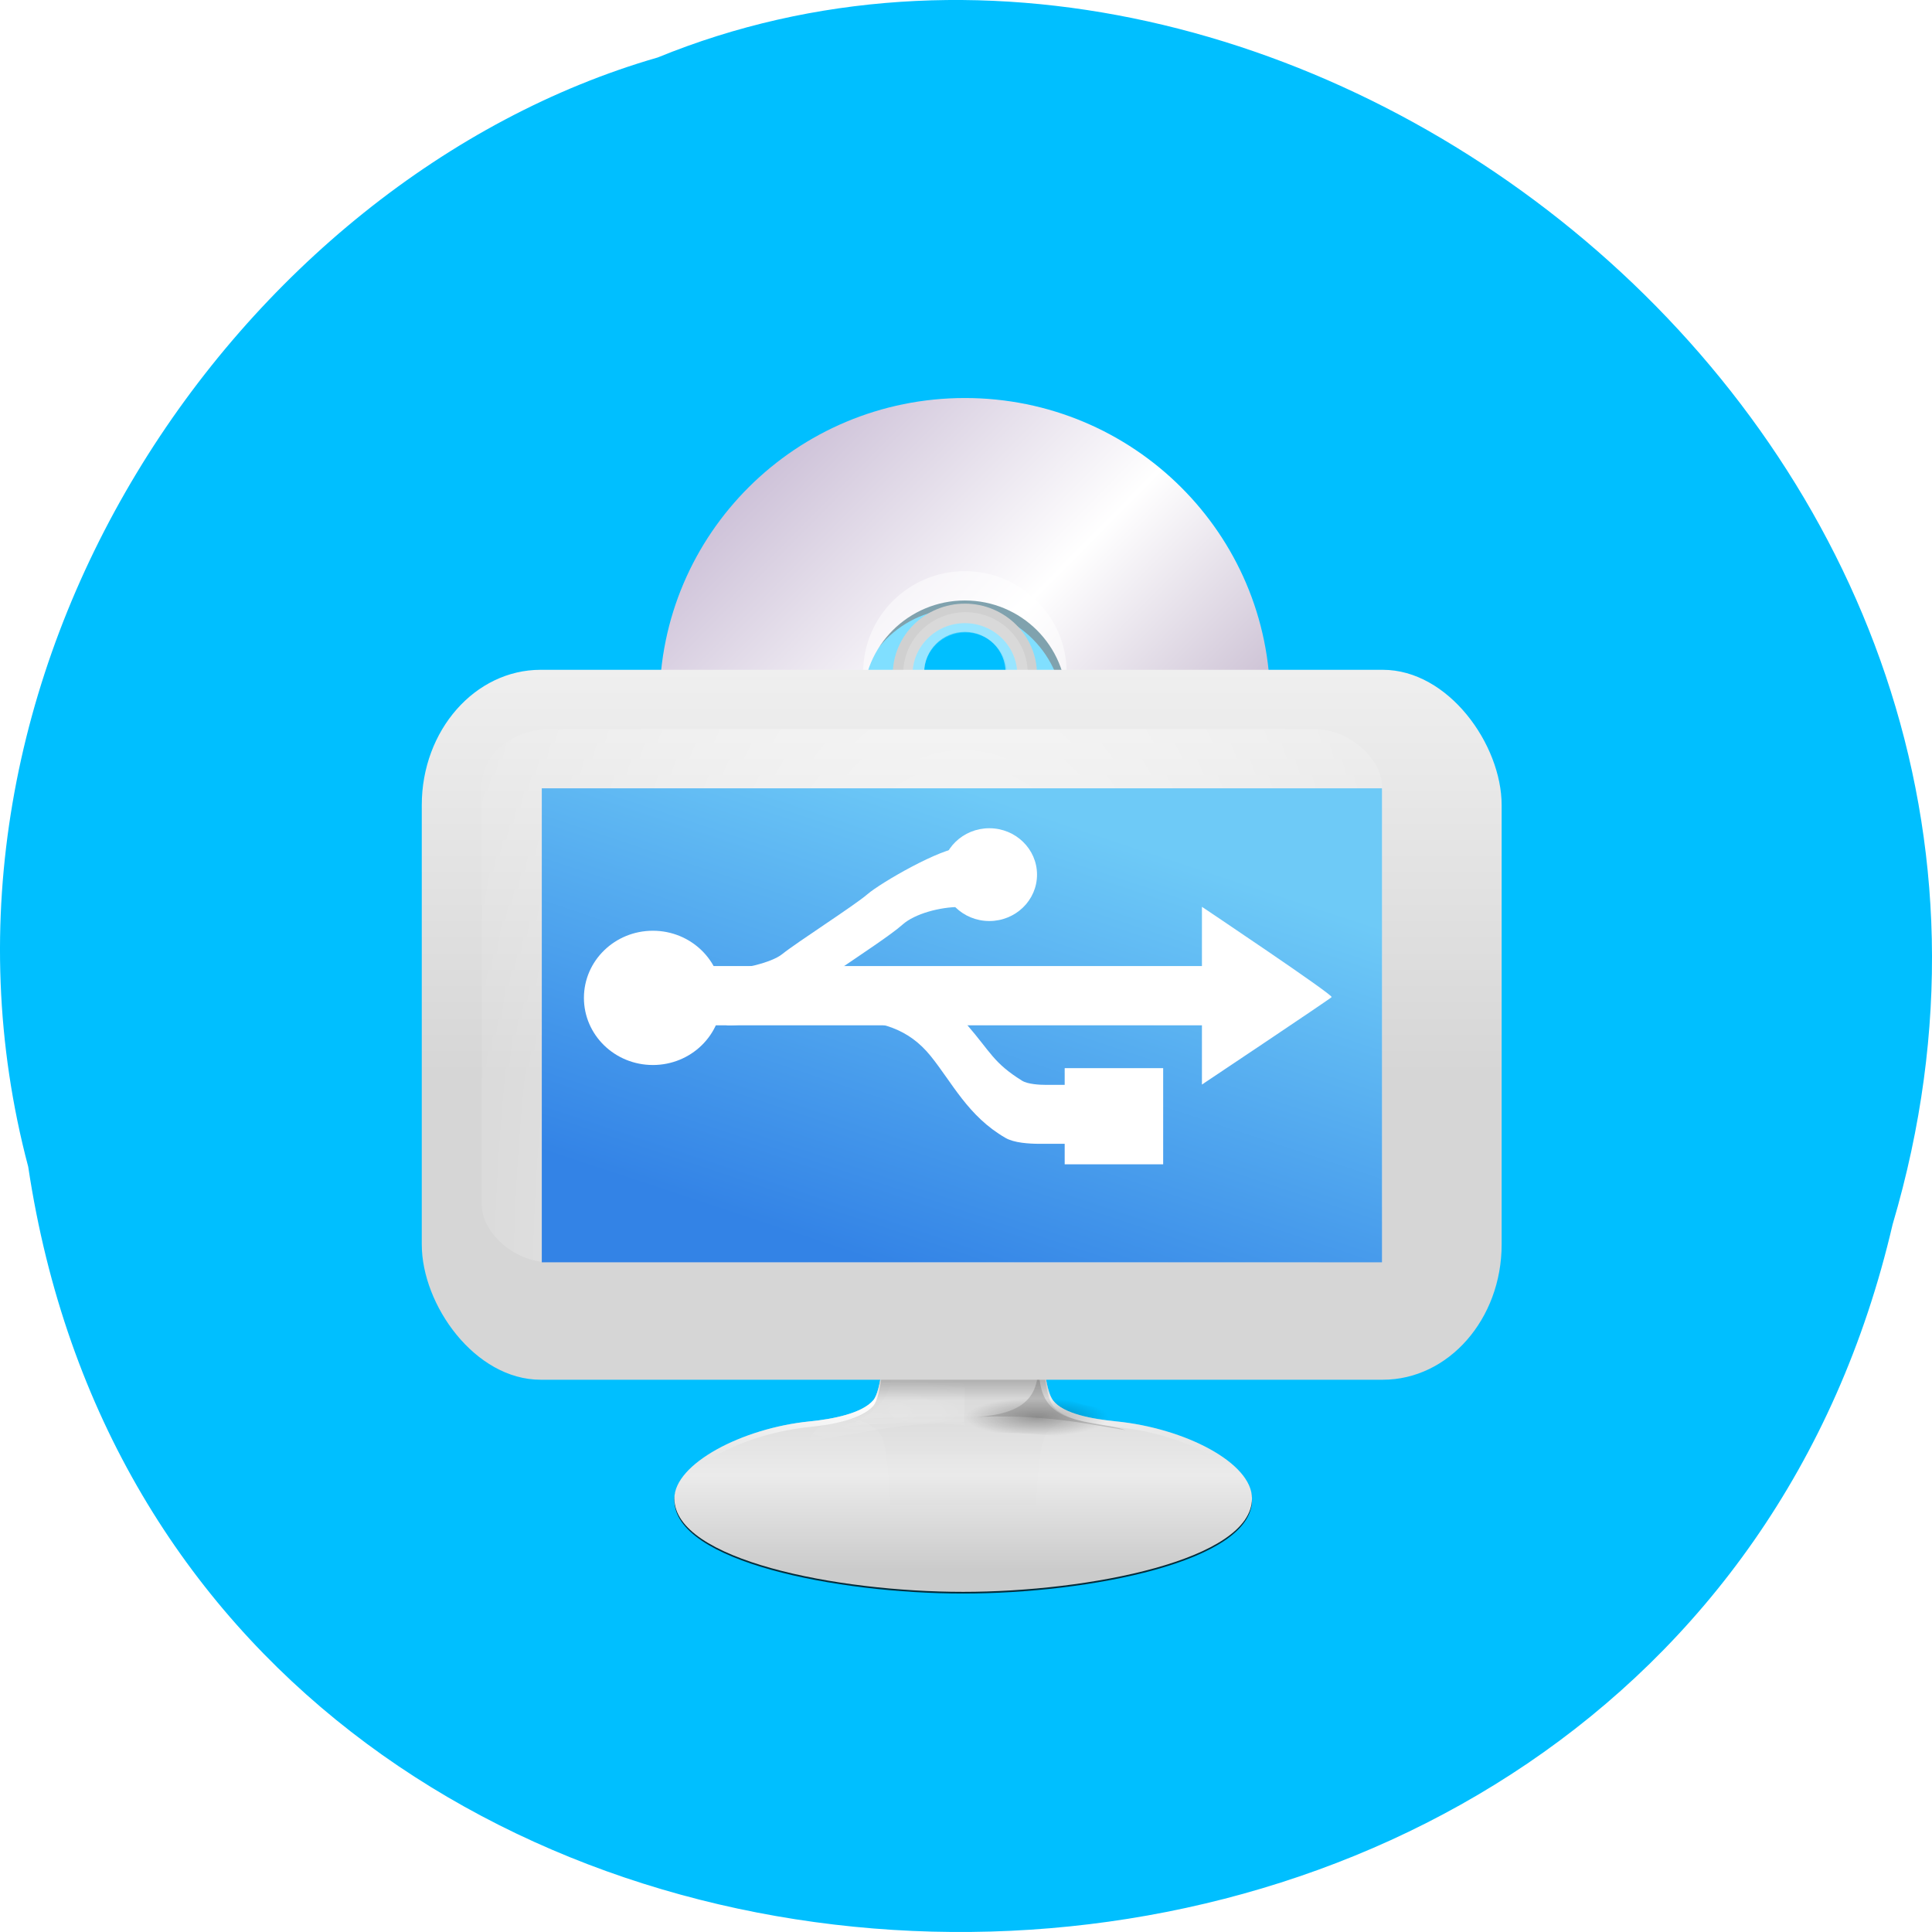 <svg xmlns="http://www.w3.org/2000/svg" xmlns:xlink="http://www.w3.org/1999/xlink" viewBox="0 0 256 256"><defs><clipPath><path d="m 231.65 -92.94 c -66.27 0 -119.97 53.782 -119.97 120.04 c 0 66.26 53.697 120.04 119.97 120.04 c 66.27 0 120.07 -53.782 120.07 -120.04 c 0 -66.26 -53.796 -120.04 -120.07 -120.04 z m 0 79.993 c 22.09 0 40.06 17.961 40.06 40.05 c 0 22.09 -17.965 39.947 -40.06 39.947 c -22.09 0 -39.957 -17.861 -39.957 -39.947 c 0 -22.09 17.866 -40.05 39.957 -40.05 z"/></clipPath><filter id="G"><feGaussianBlur stdDeviation="0.945"/></filter><filter height="1.911" y="-0.455" width="1.25" x="-0.125" id="E"><feGaussianBlur stdDeviation="1.292"/></filter><filter id="H"><feGaussianBlur stdDeviation="0.472"/></filter><filter height="1.234" y="-0.117" width="1.098" x="-0.049" id="F"><feGaussianBlur stdDeviation="0.719"/></filter><filter id="5"><feGaussianBlur stdDeviation="4.64"/></filter><linearGradient y2="-75" x2="0" y1="-118.34" gradientUnits="userSpaceOnUse" id="D"><stop style="stop-color:#cacaca"/><stop offset="0.614" style="stop-color:#ebebeb"/><stop offset="1" style="stop-color:#cbcbcb"/></linearGradient><linearGradient id="J"><stop/><stop offset="1" style="stop-opacity:0"/></linearGradient><linearGradient id="I"><stop style="stop-color:#fff"/><stop offset="1" style="stop-color:#fff;stop-opacity:0"/></linearGradient><linearGradient y2="112.08" x2="0" y1="80.37" gradientUnits="userSpaceOnUse" id="B" xlink:href="#J"/><linearGradient id="K"><stop style="stop-color:#fff;stop-opacity:0.622"/><stop offset="1" style="stop-color:#fff;stop-opacity:0"/></linearGradient><linearGradient y2="68.14" x2="314.6" y1="-108.64" x1="137.82" gradientTransform="matrix(0.041 0 0 0.042 1.463 6.636)" gradientUnits="userSpaceOnUse" id="3" xlink:href="#4"/><linearGradient y2="-228.89" x2="0" y1="-106.62" gradientTransform="matrix(0.098 0 0 0.092 22.733 22.17)" gradientUnits="userSpaceOnUse" id="6"><stop style="stop-color:#d6d6d6"/><stop offset="1" style="stop-color:#fff"/></linearGradient><linearGradient y2="-105.12" x2="0" y1="-124.82" gradientUnits="userSpaceOnUse" id="8" xlink:href="#J"/><linearGradient y2="-158.89" x2="-90.49" y1="-60" x1="-132.39" gradientTransform="matrix(0.092 0 0 0.073 22.08 20.02)" gradientUnits="userSpaceOnUse" id="1"><stop style="stop-color:#3383e6"/><stop offset="1" style="stop-color:#6ecaf7"/></linearGradient><radialGradient r="78" cy="-109.8" cx="-120" gradientTransform="matrix(0.124 0 0 0.282 25.902 47.2)" gradientUnits="userSpaceOnUse" id="2" xlink:href="#I"/><radialGradient gradientUnits="userSpaceOnUse" r="120" cy="27.301" cx="232.5" id="4"><stop style="stop-color:#c9bcd5"/><stop offset="0.5" style="stop-color:#fff"/><stop offset="1" style="stop-color:#baabc5"/></radialGradient><radialGradient r="18.13" cy="85.49" cx="-322.72" gradientTransform="matrix(1.427 0 0 0.435 -52.5 -139.76)" gradientUnits="userSpaceOnUse" id="A" xlink:href="#K"/><radialGradient r="18.13" cy="84.67" cx="-317.63" gradientTransform="matrix(1.427 0 0 0.435 -52.5 -139.76)" gradientUnits="userSpaceOnUse" id="9" xlink:href="#K"/><radialGradient r="12.374" cy="-43.07" cx="-107.83" gradientTransform="matrix(1 0 0 0.275 -377.36 -90.19)" gradientUnits="userSpaceOnUse" id="7" xlink:href="#J"/><radialGradient r="50.13" fy="87.26" fx="-320.35" cy="70.36" cx="-307.62" gradientTransform="matrix(1.268 -0.021 0.009 0.544 -108.55 -159.14)" gradientUnits="userSpaceOnUse" id="C" xlink:href="#I"/></defs><path d="m 3.74 950.97 c 19.829 131.87 217.21 135.83 247.04 7.636 30.702 -103.78 -80.47 -188.63 -163.63 -154.63 -55.684 16.07 -100.67 81.83 -83.41 146.99 z" transform="translate(0 -796.36)" style="fill:#00bfff;color:#000"/><g transform="matrix(7.952 0 0 7.851 39.983 45.47)" id="0"><path d="m 232.5 -2.799 c -64.06 0 -116 51.935 -116 116 0 64.06 51.935 116 116 116 64.06 0 116 -51.936 116 -116 0 -64.07 -51.935 -116 -116 -116 z m 0 157.29 c -22.803 0 -41.29 -18.486 -41.29 -41.29 0 -22.803 18.485 -41.29 41.29 -41.29 22.803 0 41.29 18.485 41.29 41.29 0 22.802 -18.485 41.29 -41.29 41.29 z" id="L" transform="matrix(0.042 0 0 0.043 1.195 1.388)" style="opacity:0.8;filter:url(#5)"/><path d="m 11.05 0.926 c -2.81 0 -5.088 2.295 -5.088 5.125 0 2.83 2.278 5.125 5.088 5.125 2.81 0 5.088 -2.295 5.088 -5.125 0 -2.83 -2.278 -5.125 -5.088 -5.125 z m 0 6.833 c -0.937 0 -1.696 -0.765 -1.696 -1.708 0 -0.943 0.759 -1.708 1.696 -1.708 0.937 0 1.696 0.765 1.696 1.708 0 0.943 -0.759 1.708 -1.696 1.708 z" style="fill:url(#3)"/><path d="m 11.05 3.848 c -0.936 0 -1.695 0.765 -1.695 1.708 0 0.943 0.759 1.708 1.695 1.708 0.936 0 1.695 -0.765 1.695 -1.708 0 -0.943 -0.759 -1.708 -1.695 -1.708 z m 0 2.391 c -0.375 0 -0.678 -0.306 -0.678 -0.683 0 -0.377 0.304 -0.683 0.678 -0.683 0.375 0 0.678 0.306 0.678 0.683 0 0.377 -0.304 0.683 -0.678 0.683 z" style="fill:#fff;opacity:0.5"/><path d="m 11.05 4.561 c -0.572 0 -1.037 0.463 -1.037 1.032 0 0.569 0.465 1.032 1.037 1.032 0.572 0 1.037 -0.463 1.037 -1.032 0 -0.569 -0.465 -1.032 -1.037 -1.032 z" style="fill:none;stroke:#d0d0d0;stroke-width:0.329"/><path d="m 11.06 4.541 c -0.572 0 -1.037 0.463 -1.037 1.032 0 0.569 0.465 1.032 1.037 1.032 0.572 0 1.037 -0.463 1.037 -1.032 0 -0.569 -0.465 -1.032 -1.037 -1.032 z m 0 1.719 c -0.382 0 -0.691 -0.308 -0.691 -0.688 0 -0.38 0.309 -0.688 0.691 -0.688 0.382 0 0.691 0.308 0.691 0.688 0 0.38 -0.309 0.688 -0.691 0.688 z" style="fill:#fff;opacity:0.2"/><g transform="matrix(0.096 0 0 0.095 58.829 27.822)" style="fill-rule:evenodd"><path d="m -498 -141.32 l -14.563 5.438 c 1.286 3.306 1.77 27.832 -1.063 31.16 -1.965 2.306 -6.976 3.312 -10.969 3.719 -11.926 1.215 -23.531 7.587 -23.531 13.687 0 10.915 28.21 16.594 50.13 16.594 21.788 0 50.13 -5.679 50.13 -16.594 0 -6.35 -11.637 -12.472 -23.563 -13.687 -3.993 -0.407 -9.153 -1.294 -10.969 -3.719 -2.871 -3.835 -2.277 -28.28 -1.031 -31.16 l -14.563 -5.438 z" style="fill-opacity:0.762;filter:url(#G)"/><path d="m -498 -141.62 l -14.563 5.438 c 1.286 3.306 1.77 27.832 -1.063 31.16 -1.965 2.306 -6.976 3.312 -10.969 3.719 -11.926 1.215 -23.531 7.587 -23.531 13.687 0 10.915 28.21 16.594 50.13 16.594 21.788 0 50.13 -5.679 50.13 -16.594 0 -6.35 -11.637 -12.472 -23.563 -13.687 -3.993 -0.407 -9.153 -1.294 -10.969 -3.719 -2.871 -3.835 -2.277 -28.28 -1.031 -31.16 l -14.563 -5.438 z" style="fill:url(#D)"/><path d="m -497.99 -141.63 l -14.563 5.438 c 0.082 0.212 0.144 0.532 0.219 0.906 l 14.344 -5.344 l 14.281 5.344 c 0.079 -0.389 0.196 -0.708 0.281 -0.906 l -14.563 -5.438 z m -13.563 21.22 c -0.081 6.897 -0.659 13.728 -2.063 15.375 -1.965 2.306 -6.976 3.312 -10.969 3.719 -11.926 1.215 -23.531 7.587 -23.531 13.688 0 0.145 0.021 0.295 0.031 0.438 0.692 -5.921 11.947 -11.948 23.5 -13.13 3.993 -0.407 9 -1.413 10.969 -3.719 1.472 -1.727 2.029 -9.149 2.063 -16.375 z m 27.13 2.063 c 0.126 6.401 0.707 12.544 2.031 14.313 1.816 2.425 6.976 3.312 10.969 3.719 11.631 1.185 22.945 7.04 23.5 13.219 0.015 -0.173 0.063 -0.355 0.063 -0.531 0 -6.35 -11.637 -12.472 -23.563 -13.688 -3.993 -0.407 -9.153 -1.294 -10.969 -3.719 -1.256 -1.678 -1.866 -7.277 -2.031 -13.313 z" style="fill:url(#C)"/><path d="m -215.03 91.13 c 1.797 0.579 3.377 1.346 4.281 2.406 2.419 2.838 2.414 21.09 1.563 28.438 4.748 0.478 9.547 0.719 14.06 0.719 4.509 0 9.27 -0.236 14.03 -0.719 -0.831 -7.184 -0.87 -25.19 1.563 -28.438 0.811 -1.083 2.288 -1.843 4.03 -2.406 -10.411 -0.397 -21.976 -1.083 -39.531 0 z" transform="matrix(0.937 0 0 0.937 -315.15 -187.06)" style="fill:url(#B);opacity:0.117;filter:url(#H)"/><path d="m -511.83 -112.6 c -0.061 5.489 -0.355 10.838 -8.03 11.25 -3.862 0.698 -4.195 2.151 -4.875 3.531 9.04 -1.363 19.467 -4.01 26.95 -2.787 l 0.133 -8.987 c -4.242 -1.089 -9.97 -1.899 -14.176 -3.01 z" style="fill:url(#A);opacity:0.468;filter:url(#F)"/><path d="m -510.42 -109.23 c -0.354 4.99 -5.218 8.284 -9.962 9.1 5.056 -0.895 16.568 -1.03 22.532 -1.048 l 0.11 -6.206 c -3.462 -0.52 -8.299 -0.688 -12.681 -1.844 z" style="fill:url(#9);opacity:0.41;filter:url(#F)"/><path d="m -498 -141.62 l -14.563 5.438 c 1.286 3.306 1.77 27.832 -1.063 31.16 -1.965 2.306 -6.976 3.312 -10.969 3.719 h 53.16 c -3.993 -0.407 -9.153 -1.294 -10.969 -3.719 -2.871 -3.835 -2.277 -28.28 -1.031 -31.16 l -14.563 -5.438 z" style="fill:url(#8)"/><path d="m -484.98 -110.89 c -0.031 6.01 -3.426 8.667 -12.456 8.864 13.737 -0.719 21.52 1.32 27.668 2.278 -3.125 -1.117 -8.278 -1.168 -11.405 -2.986 -3.352 -1.949 -3.484 -5.072 -3.807 -8.157 z" style="opacity:0.554;fill-opacity:0.497;stroke:url(#7);stroke-width:5.821;filter:url(#E)"/></g><rect y="5.513" x="2" height="11.982" width="17.994" rx="1.981" ry="2.284" style="fill:url(#6)"/><rect ry="0.96" rx="1.14" width="15" height="9" x="3" y="6.513" style="fill:url(#2);opacity:0.707"/><path d="m 4 7.513 h 14 v 8 h -14 z" style="fill:url(#1)"/><g style="fill:#fff"><path d="m 12.713 12.236 h 1.641 v 1.623 h -1.641 z"/><path d="m 7 11.05 c 0 0.626 -0.514 1.133 -1.149 1.133 -0.635 0 -1.149 -0.507 -1.149 -1.133 0 -0.626 0.514 -1.133 1.149 -1.133 0.635 0 1.149 0.507 1.149 1.133 z"/><path d="m 12.252 8.97 c 0 0.433 -0.356 0.783 -0.795 0.783 -0.439 0 -0.795 -0.351 -0.795 -0.783 0 -0.433 0.356 -0.783 0.795 -0.783 0.439 0 0.795 0.351 0.795 0.783 z"/><g style="fill-rule:evenodd"><path d="m 15 9.513 c 0 0 2.194 1.488 2.161 1.524 c -0.033 0.037 -2.161 1.476 -2.161 1.476 v -3 z"/><path d="m 11 8.513 c -0.34 0 -1.357 0.597 -1.573 0.787 c -0.216 0.19 -1.174 0.81 -1.423 1.013 -0.177 0.144 -0.686 0.264 -1 0.264 c -0.125 0 -0.007 0.532 0.004 0.655 0.012 0.122 -0.019 0.281 0.106 0.281 0.834 0 1.475 -0.688 1.899 -0.983 0.27 -0.188 0.816 -0.551 0.997 -0.716 0.206 -0.187 0.632 -0.298 0.947 -0.298 0.532 0 0.136 0 0.827 0 l 0.217 -1 h -1 z"/><path d="m 9.01 10.858 v 0.569 c 0.638 0 1.104 0.148 1.467 0.601 0.363 0.454 0.625 1.02 1.249 1.385 0.143 0.084 0.39 0.1 0.571 0.1 h 1.557 l 0.099 -0.995 h -1.557 c -0.09 0 -0.295 -0.008 -0.395 -0.071 c -0.474 -0.3 -0.516 -0.475 -0.917 -0.945 -0.408 -0.478 -1.508 -0.643 -2.073 -0.643 z"/><path d="m 6 10.513 v 1 h 9.169 v -1 h -9.169 z"/></g></g></g></svg>